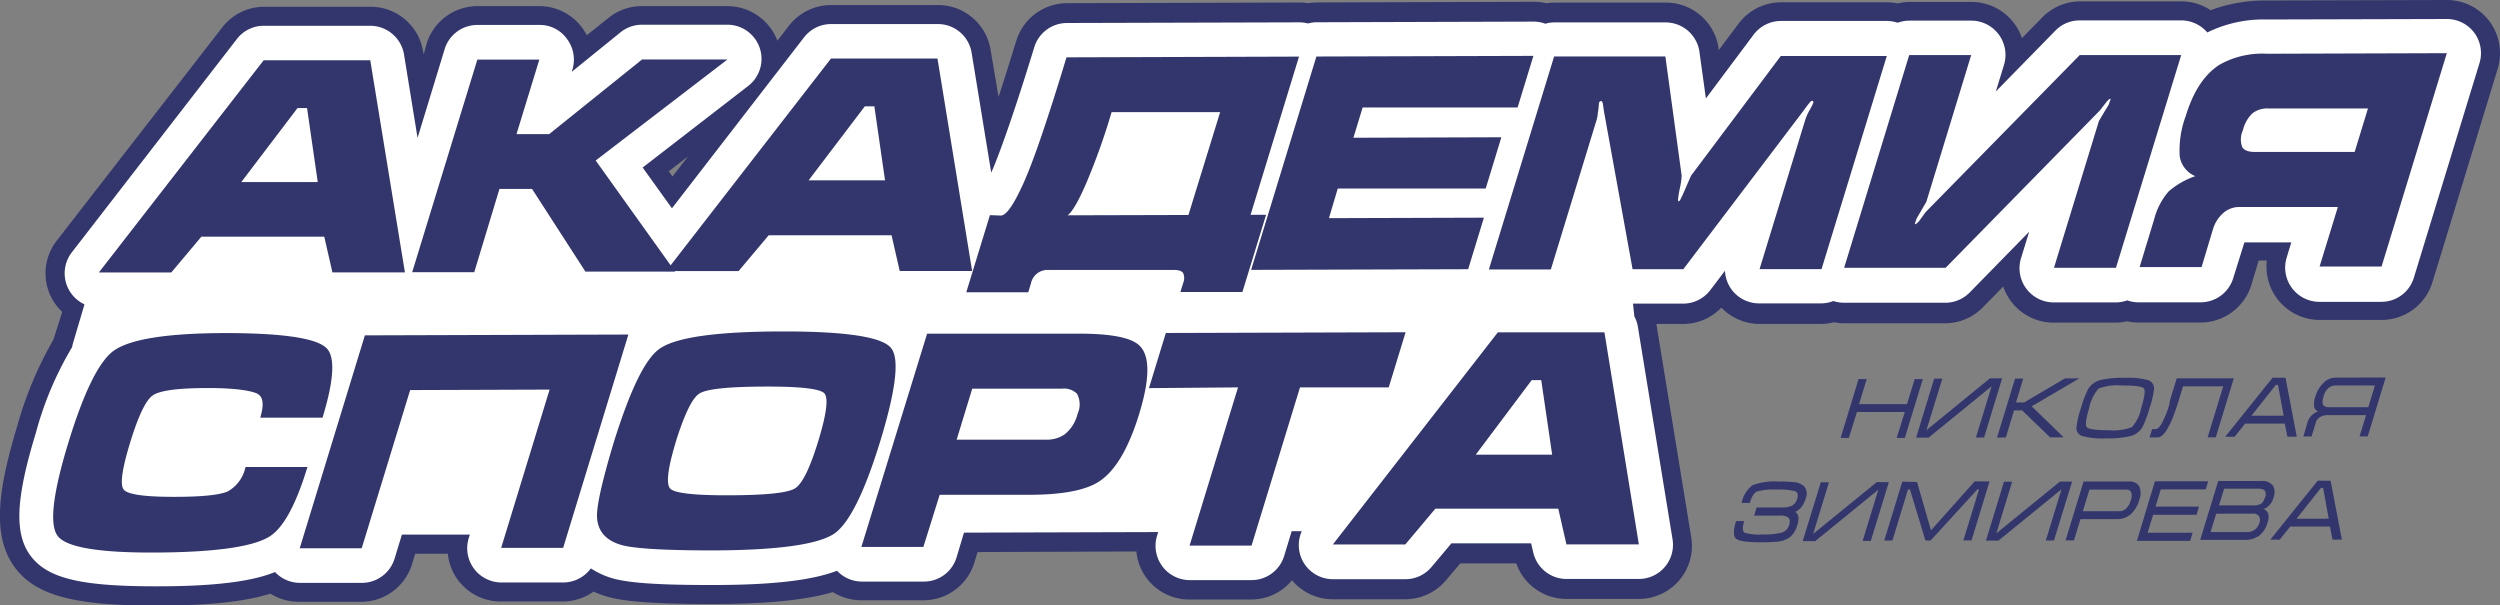 <svg id="Слой_1" data-name="Слой 1" xmlns="http://www.w3.org/2000/svg" viewBox="0 0 306.54 74.22"><rect x="0" y="0" width="306.54" height="74.22" fill="#808080" stroke="none"/><defs><style>.cls-1{fill:#32366d}</style></defs><path class="cls-1" d="M230.94 108.73h1l-.94 3.07h5.88l.94-3.07h1l-2.21 7.22h-1l1-3.18h-5.87l-1 3.18h-1zM246.33 115.9h-1l1.92-6.28-7.72 6.29H238l2.21-7.23h1l-1.95 6.32 7.79-6.36h1.49zM247.92 115.9l2.21-7.23h1l-.89 2.93h1l5-2.95H258l-5.83 3.42 3.92 3.8h-1.67l-3.42-3.3h-1l-1 3.32zM261.28 116a9.34 9.34 0 0 1-2.89-.28 1 1 0 0 1-.73-1.1 11 11 0 0 1 .54-2.31 14 14 0 0 1 .86-2.31 2.48 2.48 0 0 1 1.43-1.12 11.12 11.12 0 0 1 3.06-.3 9.23 9.23 0 0 1 2.88.28 1.07 1.07 0 0 1 .74 1.11 11.44 11.44 0 0 1-.55 2.32 13.64 13.64 0 0 1-.85 2.3 2.4 2.4 0 0 1-1.42 1.11 11.1 11.1 0 0 1-3.07.3zm.3-1a6.39 6.39 0 0 0 2.88-.38 4.9 4.9 0 0 0 1.14-2.36c.41-1.34.52-2.13.32-2.38s-1.09-.37-2.67-.36a6.41 6.41 0 0 0-2.89.38 5.15 5.15 0 0 0-1.14 2.37c-.4 1.33-.51 2.12-.3 2.36s1.08.37 2.66.37zM266.93 114.87h.4c.23 0 .48-.2.73-.61a11.94 11.94 0 0 0 1-2.46v-.17l.05-.15v-.11l.12-.38a3.58 3.58 0 0 1 .11-.35l.61-2h7l-2.21 7.23h-1l1.91-6.25h-4.93l-.41 1.36-.15.49c-.21.67-.41 1.25-.6 1.75a9.4 9.4 0 0 1-.88 1.82c-.36.56-.71.84-1.06.84h-1zM283.29 108.57l1.38 7.22h-1.15l-.32-1.6h-4.86l-1.29 1.61h-1.15l5.8-7.23zm-.23 4.65l-.69-3.78h-.26l-3 3.79zM295.57 108.54l-2.2 7.22h-1l.8-2.61h-4.79a1.63 1.63 0 0 0-.85.24 1.06 1.06 0 0 0-.5.6l-.55 1.78h-1L286 114a1.91 1.91 0 0 1 .56-.88 2.38 2.38 0 0 1 .71-.42.84.84 0 0 1-.45-.5 2.56 2.56 0 0 1 .14-1.35 3.88 3.88 0 0 1 1-1.67 2.15 2.15 0 0 1 1.53-.63zm-2.13 3.64l.81-2.67h-4.69a1.69 1.69 0 0 0-.87.21 1.94 1.94 0 0 0-.73 1.13c-.17.55-.16.92 0 1.12a1.06 1.06 0 0 0 .76.21zM223.93 124.43a2.37 2.37 0 0 1-.75.59.9.9 0 0 1 .38.58 2.36 2.36 0 0 1-.12 1 3 3 0 0 1-.91 1.51 3 3 0 0 1-1.49.55 18.85 18.85 0 0 1-2.12.08c-1.65 0-2.66-.14-3-.44s-.36-1 0-2.16h1c-.24.78-.22 1.25.05 1.43a6.44 6.44 0 0 0 2.25.21 8.17 8.17 0 0 0 2.33-.23 1.34 1.34 0 0 0 .88-.94q.21-.68-.15-.93a1.71 1.71 0 0 0-1-.21h-3.14l.29-1h3.14a2.6 2.6 0 0 0 1.15-.19 1.41 1.41 0 0 0 .71-.91q.21-.72-.3-.9a7.83 7.83 0 0 0-2.22-.19 7.44 7.44 0 0 0-2.44.24c-.35.16-.64.63-.87 1.4h-1a3.61 3.61 0 0 1 1.33-2.17 7.86 7.86 0 0 1 3.3-.45 14.57 14.57 0 0 1 1.77.07 2.07 2.07 0 0 1 1.3.54 1.42 1.42 0 0 1 .16 1.45 3.29 3.29 0 0 1-.53 1.07zM232.44 128.58h-1l1.92-6.28-7.73 6.3h-1.54l2.22-7.22h1l-1.94 6.34 7.8-6.35h1.48zM238.11 121.35l1.71 5.93 5.35-6H247l-2.21 7.23h-1l1.92-6.25h-.2l-5.73 6.26h-.64l-1.9-6.25H237l-1.91 6.26h-1l2.21-7.22zM254.9 128.52h-1l1.92-6.27-7.73 6.29h-1.53l2.21-7.22h1l-1.94 6.33 7.8-6.35h1.49zM256.32 128.51l2.21-7.22h5.57a1.32 1.32 0 0 1 1.24.57 2.23 2.23 0 0 1 0 1.74 3.49 3.49 0 0 1-1.06 1.73 2.47 2.47 0 0 1-1.62.57h-4.51l-.8 2.61zm2.12-3.58h4.5a1.13 1.13 0 0 0 .8-.32 2.15 2.15 0 0 0 .57-1 1.43 1.43 0 0 0 .05-1 .6.6 0 0 0-.61-.33h-4.5zM267.28 121.26h6.53l-.3 1H268l-.65 2.11h5.33l-.3 1h-5.32l-.68 2.2h5.52l-.3 1h-6.53zM281.08 126.33a3 3 0 0 1-1 1.59 2.91 2.91 0 0 1-1.78.53h-5.47l2.21-7.22h5.23a1.7 1.7 0 0 1 1.45.52 1.68 1.68 0 0 1 .09 1.52 2 2 0 0 1-1.2 1.4.94.94 0 0 1 .54.53 1.7 1.7 0 0 1-.07 1.13zm-6.29-1.09l-.69 2.25h4.45a1.56 1.56 0 0 0 1-.31 1.65 1.65 0 0 0 .54-.82.93.93 0 0 0-.05-.81.84.84 0 0 0-.77-.32zm6-2a1 1 0 0 0 0-.76c-.13-.21-.4-.31-.82-.31h-4.21l-.63 2.05h4.21a1.61 1.61 0 0 0 1-.24 1.34 1.34 0 0 0 .41-.71zM288.82 121.2l1.38 7.21h-1.15l-.31-1.6h-4.87l-1.29 1.61h-1.15l5.81-7.23zm-.23 4.65l-.69-3.78h-.26l-3 3.79z" transform="translate(-3.05 -62.25)"/><path class="cls-1" d="M308.31 64.88a6.52 6.52 0 0 0-5.24-2.63l-22.11.06a19.16 19.16 0 0 0-6.85 1.19 6.47 6.47 0 0 0-3.59-1.08h-12.44a6.51 6.51 0 0 0-4.65 2l-2.46 2.51a6.32 6.32 0 0 0-.94-1.8 6.52 6.52 0 0 0-5.24-2.64h-7.6a6.33 6.33 0 0 0-1.45.18 7 7 0 0 0-1.3-.14h-13a6.55 6.55 0 0 0-5.21 2.61l-2.45 3.28v-.21a6.52 6.52 0 0 0-6.46-5.64h-13.65a7.77 7.77 0 0 0-1 .08 6.53 6.53 0 0 0-1.53-.18l-26.61.08a6.38 6.38 0 0 0-1.08.1 5.36 5.36 0 0 0-1.06-.09l-28.51.08a6.53 6.53 0 0 0-6.22 4.62c-.84 2.74-1.56 5-2.17 6.88l-1-5.9a6.52 6.52 0 0 0-6.49-5.37h-13.07a6.55 6.55 0 0 0-5.14 2.53l-1.42 1.84A6.57 6.57 0 0 0 92.21 63H81.74a6.48 6.48 0 0 0-4.07 1.44L75 66.57a7.37 7.37 0 0 0-.57-.92A6.55 6.55 0 0 0 69.18 63h-7.6a6.53 6.53 0 0 0-6.22 4.61L55 68.93l-.07-.38a6.52 6.52 0 0 0-6.43-5.47H35.44a6.49 6.49 0 0 0-5.14 2.53L10 91.77a6.5 6.5 0 0 0-.69 6.88 6.41 6.41 0 0 0 1.37 1.84l-1 3.16a1.41 1.41 0 0 0-.06.22 45.41 45.41 0 0 0-4.5 10.77C2.85 122.21 1.94 128.06 5 132c2.57 3.27 7.2 4.5 17 4.5h.36c6.28 0 10.68-.47 13.85-1.46a6.51 6.51 0 0 0 3.53 1h7.61a6.53 6.53 0 0 0 6.22-4.61l.39-1.28h4a6.5 6.5 0 0 0 6.53 5.85h7.6a6.52 6.52 0 0 0 3.74-1.21 12.67 12.67 0 0 0 1.91.68c1.5.39 4.24.84 12.13.84h.67c7.46 0 11.84-.64 14.64-1.46a6.5 6.5 0 0 0 3.52 1h7.6a6.51 6.51 0 0 0 6.22-4.61l.4-1.3 19.47-.07a6.5 6.5 0 0 0 6.48 5.89h7.6a6.48 6.48 0 0 0 5-2.36 6.52 6.52 0 0 0 5 2.33h8.88a6.52 6.52 0 0 0 5-2.33l1.75-2.07h6.87a6.52 6.52 0 0 0 6.15 4.36H204a6.51 6.51 0 0 0 6.42-7.57l-4.25-26a.8.8 0 0 0 0-.15h3.29a6.49 6.49 0 0 0 4.66-2 6.5 6.5 0 0 0 4.65 2h7.6a6.09 6.09 0 0 0 1.54-.21 6.26 6.26 0 0 0 1.23.13h12.44a6.48 6.48 0 0 0 4.64-2l2.46-2.51a6.73 6.73 0 0 0 .94 1.8 6.52 6.52 0 0 0 5.24 2.63h7.6a6.37 6.37 0 0 0 1.39-.17 6.74 6.74 0 0 0 1.43.16h7.6a6.53 6.53 0 0 0 6.22-4.61l.9-2.99h1a6.53 6.53 0 0 0 6.48 7.28h7.6a6.52 6.52 0 0 0 6.22-4.61l8-26.16a6.57 6.57 0 0 0-.99-5.83zm-141 51.41h.92l-.33.42h-.72zm-79.9-34.86l-1.9 2.46-.46-.64z" transform="translate(-3.05 -62.25)"/><path d="M306.44 66.27a4.21 4.21 0 0 0-3.37-1.69l-22.12.06a15.59 15.59 0 0 0-7.25 1.59 4.22 4.22 0 0 0-3.19-1.48h-12.44a4.14 4.14 0 0 0-3 1.26l-7.3 7.46 1-3.26a4.2 4.2 0 0 0-4-5.43h-7.6a4.32 4.32 0 0 0-1.44.26 4.2 4.2 0 0 0-1.32-.22h-13a4.2 4.2 0 0 0-3.34 1.68l-5.85 7.82-.81-5.84a4.19 4.19 0 0 0-4.16-3.48H193.6a3.79 3.79 0 0 0-1.07.16 4.17 4.17 0 0 0-1.44-.26l-26.6.08a4.11 4.11 0 0 0-1.06.15 4.3 4.3 0 0 0-1.07-.14l-28.5.08a4.2 4.2 0 0 0-4 3c-2.24 7.32-4 12.33-5.06 14.88-.08.17-.15.32-.21.47l-2.4-14.68A4.19 4.19 0 0 0 118 65.2h-13.06a4.19 4.19 0 0 0-3.3 1.63l-16.2 20.96-3.59-5 12.94-10a4.19 4.19 0 0 0-2.56-7.51H81.76a4.19 4.19 0 0 0-2.61.92l-6 4.86.1-.32a4.21 4.21 0 0 0-.7-3.74 4.06 4.06 0 0 0-3.38-1.69h-7.61a4.19 4.19 0 0 0-4 3l-3.31 10.85-1.66-10.23a4.21 4.21 0 0 0-4.14-3.52H35.39a4.16 4.16 0 0 0-3.3 1.63L11.85 93.2a4.2 4.2 0 0 0 1.56 6.37L12 104.33a4.31 4.31 0 0 0-.11.49 41.17 41.17 0 0 0-4.44 10.5c-2.52 8.24-2.67 12.51-.55 15.21s6.31 3.61 15.2 3.61h.36c8.17 0 12.09-.84 14.31-1.75a4.22 4.22 0 0 0 3.07 1.33h7.6a4.2 4.2 0 0 0 4-3l.89-2.92h8.33l-.14.45a4.2 4.2 0 0 0 4 5.42h7.61a4.2 4.2 0 0 0 3.37-1.73 9.64 9.64 0 0 0 2.87 1.28c1.37.35 3.91.76 11.52.76h.68c8.5 0 12.72-.82 15.11-1.75a4.21 4.21 0 0 0 3.06 1.33h7.61a4.18 4.18 0 0 0 4-3l.9-3 23.81-.07-.14.47a4.2 4.2 0 0 0 4 5.42h7.6a4.18 4.18 0 0 0 4-3l.91-3h1.24a4.18 4.18 0 0 0 3.83 5.89h8.88a4.19 4.19 0 0 0 3.2-1.5l2.44-2.9h9.77l.26 1.12a4.19 4.19 0 0 0 4.08 3.25h8.88a4.19 4.19 0 0 0 4.12-4.87l-4.25-26.05a3.92 3.92 0 0 0-.43-1.26l-.17-1.58h6.15a4.19 4.19 0 0 0 3.33-1.66l1.8-2.37a4.18 4.18 0 0 0 4.19 4h7.6a4.08 4.08 0 0 0 1.49-.29 4.3 4.3 0 0 0 1.29.21h12.44a4.18 4.18 0 0 0 3-1.26l7.29-7.45-1 3.25a4.19 4.19 0 0 0 4 5.42h7.61a4.19 4.19 0 0 0 1.41-.25 4.14 4.14 0 0 0 1.41.24h7.6a4.19 4.19 0 0 0 4-3l1.36-4.35H284l-.57 1.87a4.2 4.2 0 0 0 4 5.42h7.61a4.16 4.16 0 0 0 4-3l8-26.16a4.21 4.21 0 0 0-.6-3.83z" transform="translate(-3.05 -62.25)" fill="#fff"/><path class="cls-1" d="M35.38 69.64h13.07l4.25 26.01h-8.89l-1-4.38H27.74l-3.69 4.39h-8.88zm5.32 5.86h-1.17l-6.89 9.07h9.37zM61.58 69.56h7.6l-2.8 9.14h4l11.4-9.16h10.47L76.09 81.93l9.74 13.62h-11l-6.54-10.13h-4L61.2 95.63h-7.61z" transform="translate(-3.05 -62.25)"/><path class="cls-1" d="M104.94 69.43H118l4.25 26.05h-8.88l-1-4.38H97.3l-3.69 4.39h-8.88zm5.32 5.86h-1.17l-6.89 9.07h9.37zM125.77 88.68q1 0 2.82-4.07t5.23-15.33l28.51-.09-5.94 19.4h1.9l-2.9 9.46h-7.6l.33-1.08a1.54 1.54 0 0 0 0-1.24c-.16-.25-.55-.38-1.14-.38H131.6a2.07 2.07 0 0 0-2.14 1.65l-.33 1.09h-7.6l2.9-9.46zm23-.07L152.66 76h-13.31a81.6 81.6 0 0 1-3.08 8.65q-1.46 3.38-2.31 4zM156.46 95.34l8-26.16 26.61-.08-1.94 6.33h-19L169 79.14l18.14-.06-1.92 6.29h-18.14L166 89l19-.06-1.93 6.32zM207.25 69.17l2 14.63a9.94 9.94 0 0 1-.26 1.7c-.19 1-.23 1.44-.11 1.44s.26-.29.52-.86l1-2.29 11-14.67h13l-8 26.13h-7.6l5.61-18.33a6.19 6.19 0 0 1 .53-1.17 7 7 0 0 0 .43-.85c.06-.19 0-.29-.12-.29s-.25.14-.47.42-.42.55-.59.79l-14.74 19.44h-6.22l-3.52-19.41q-.06-.48-.12-.84c-.05-.24-.11-.37-.2-.37a.31.31 0 0 0-.29.26s0 .43-.13 1.21a4 4 0 0 1-.15.84l-5.61 18.34h-7.6l8-26.12zM237.15 69h7.6l-5.5 18q-.58 1-1.17 2c-.09.25-.18.49-.25.74.16 0 .36-.16.61-.48l.72-1L258.06 69h12.44l-8 26.09h-7.6l5.51-18s.41-.7 1.2-2c.08-.25.17-.49.26-.73-.16 0-.36.16-.61.49l-.72.93-18.93 19.31h-12.44zM303.07 68.77l-8 26.16h-7.6l2.24-7.3h-12a3 3 0 0 0-2.13.81 4.29 4.29 0 0 0-1.16 1.83L273 95h-7.6l1.78-5.85a8.45 8.45 0 0 1 1.78-3.43 9.88 9.88 0 0 1 3.27-1.87 3.16 3.16 0 0 1-1.91-2.41 12.09 12.09 0 0 1 .75-5q1.38-4.52 4.16-6.27a10.66 10.66 0 0 1 5.77-1.33zm-9.67 6.78h-12.2a3 3 0 0 0-1.95.58 4.26 4.26 0 0 0-1.19 2.11 2.65 2.65 0 0 0-.07 2.06c.24.39.77.59 1.58.58h12.2zM30.61 103.09q10.57 0 12.46 1.83 1.65 1.59-.47 8.54h-7.64c.46-1.51.38-2.47-.26-2.88s-2.84-.76-6.15-.75q-5.57 0-6.81.93c-.84.62-1.75 2.54-2.74 5.78s-1.25 5.13-.79 5.73 2.54.91 6.25.9c3.37 0 5.53-.23 6.51-.66a4.45 4.45 0 0 0 2.18-3h7.6q-2.13 7-4.69 8.55Q33 129.92 22.4 130t-12.25-2q-1.61-2 1.26-11.4T17 105.25q3-2.13 13.61-2.16zM47.79 103.37l32.31-.1-8 26.16h-7.6l5.94-19.41-17.1.06-5.94 19.4h-7.6zM111 116.29q-2.92 9.52-5.67 11.4-3 2-14.78 2.05-8.64 0-11.14-.62c-2.08-.55-3.14-1.77-3.16-3.64q0-2.16 2.09-9.1c2-6.35 3.82-10.16 5.63-11.4q3-2.06 14.8-2.09t13.51 2q1.63 1.86-1.28 11.4zm-25.06.07q-1.53 5-.69 5.82c.56.55 3 .82 7.37.8s7-.29 7.9-.84 1.85-2.49 2.87-5.83 1.27-5.32.71-5.86-3-.82-7.37-.8-7 .29-7.9.84-1.83 2.51-2.9 5.87zM116.73 103.16h18.59c4.05 0 6.56.5 7.53 1.55q1.83 1.94-.12 8.3t-4.92 8.28q-2.46 1.62-8.54 1.63h-11l-2 6.39h-7.6zm3.62 13h11a3.82 3.82 0 0 0 2.23-.64 4.53 4.53 0 0 0 1.59-2.5 2.79 2.79 0 0 0-.06-2.49 2.26 2.26 0 0 0-1.85-.62h-11zM143.93 109.84l2.07-6.76 29.4-.09-2.07 6.76h-10.88l-5.94 19.4h-7.6l5.94-19.4zM186.71 103h13.07l4.22 26h-8.88l-1-4.38h-15.07l-3.69 4.39h-8.88zm5.32 5.86h-1.17L184 118h9.37z" transform="translate(-3.05 -62.25)"/></svg>